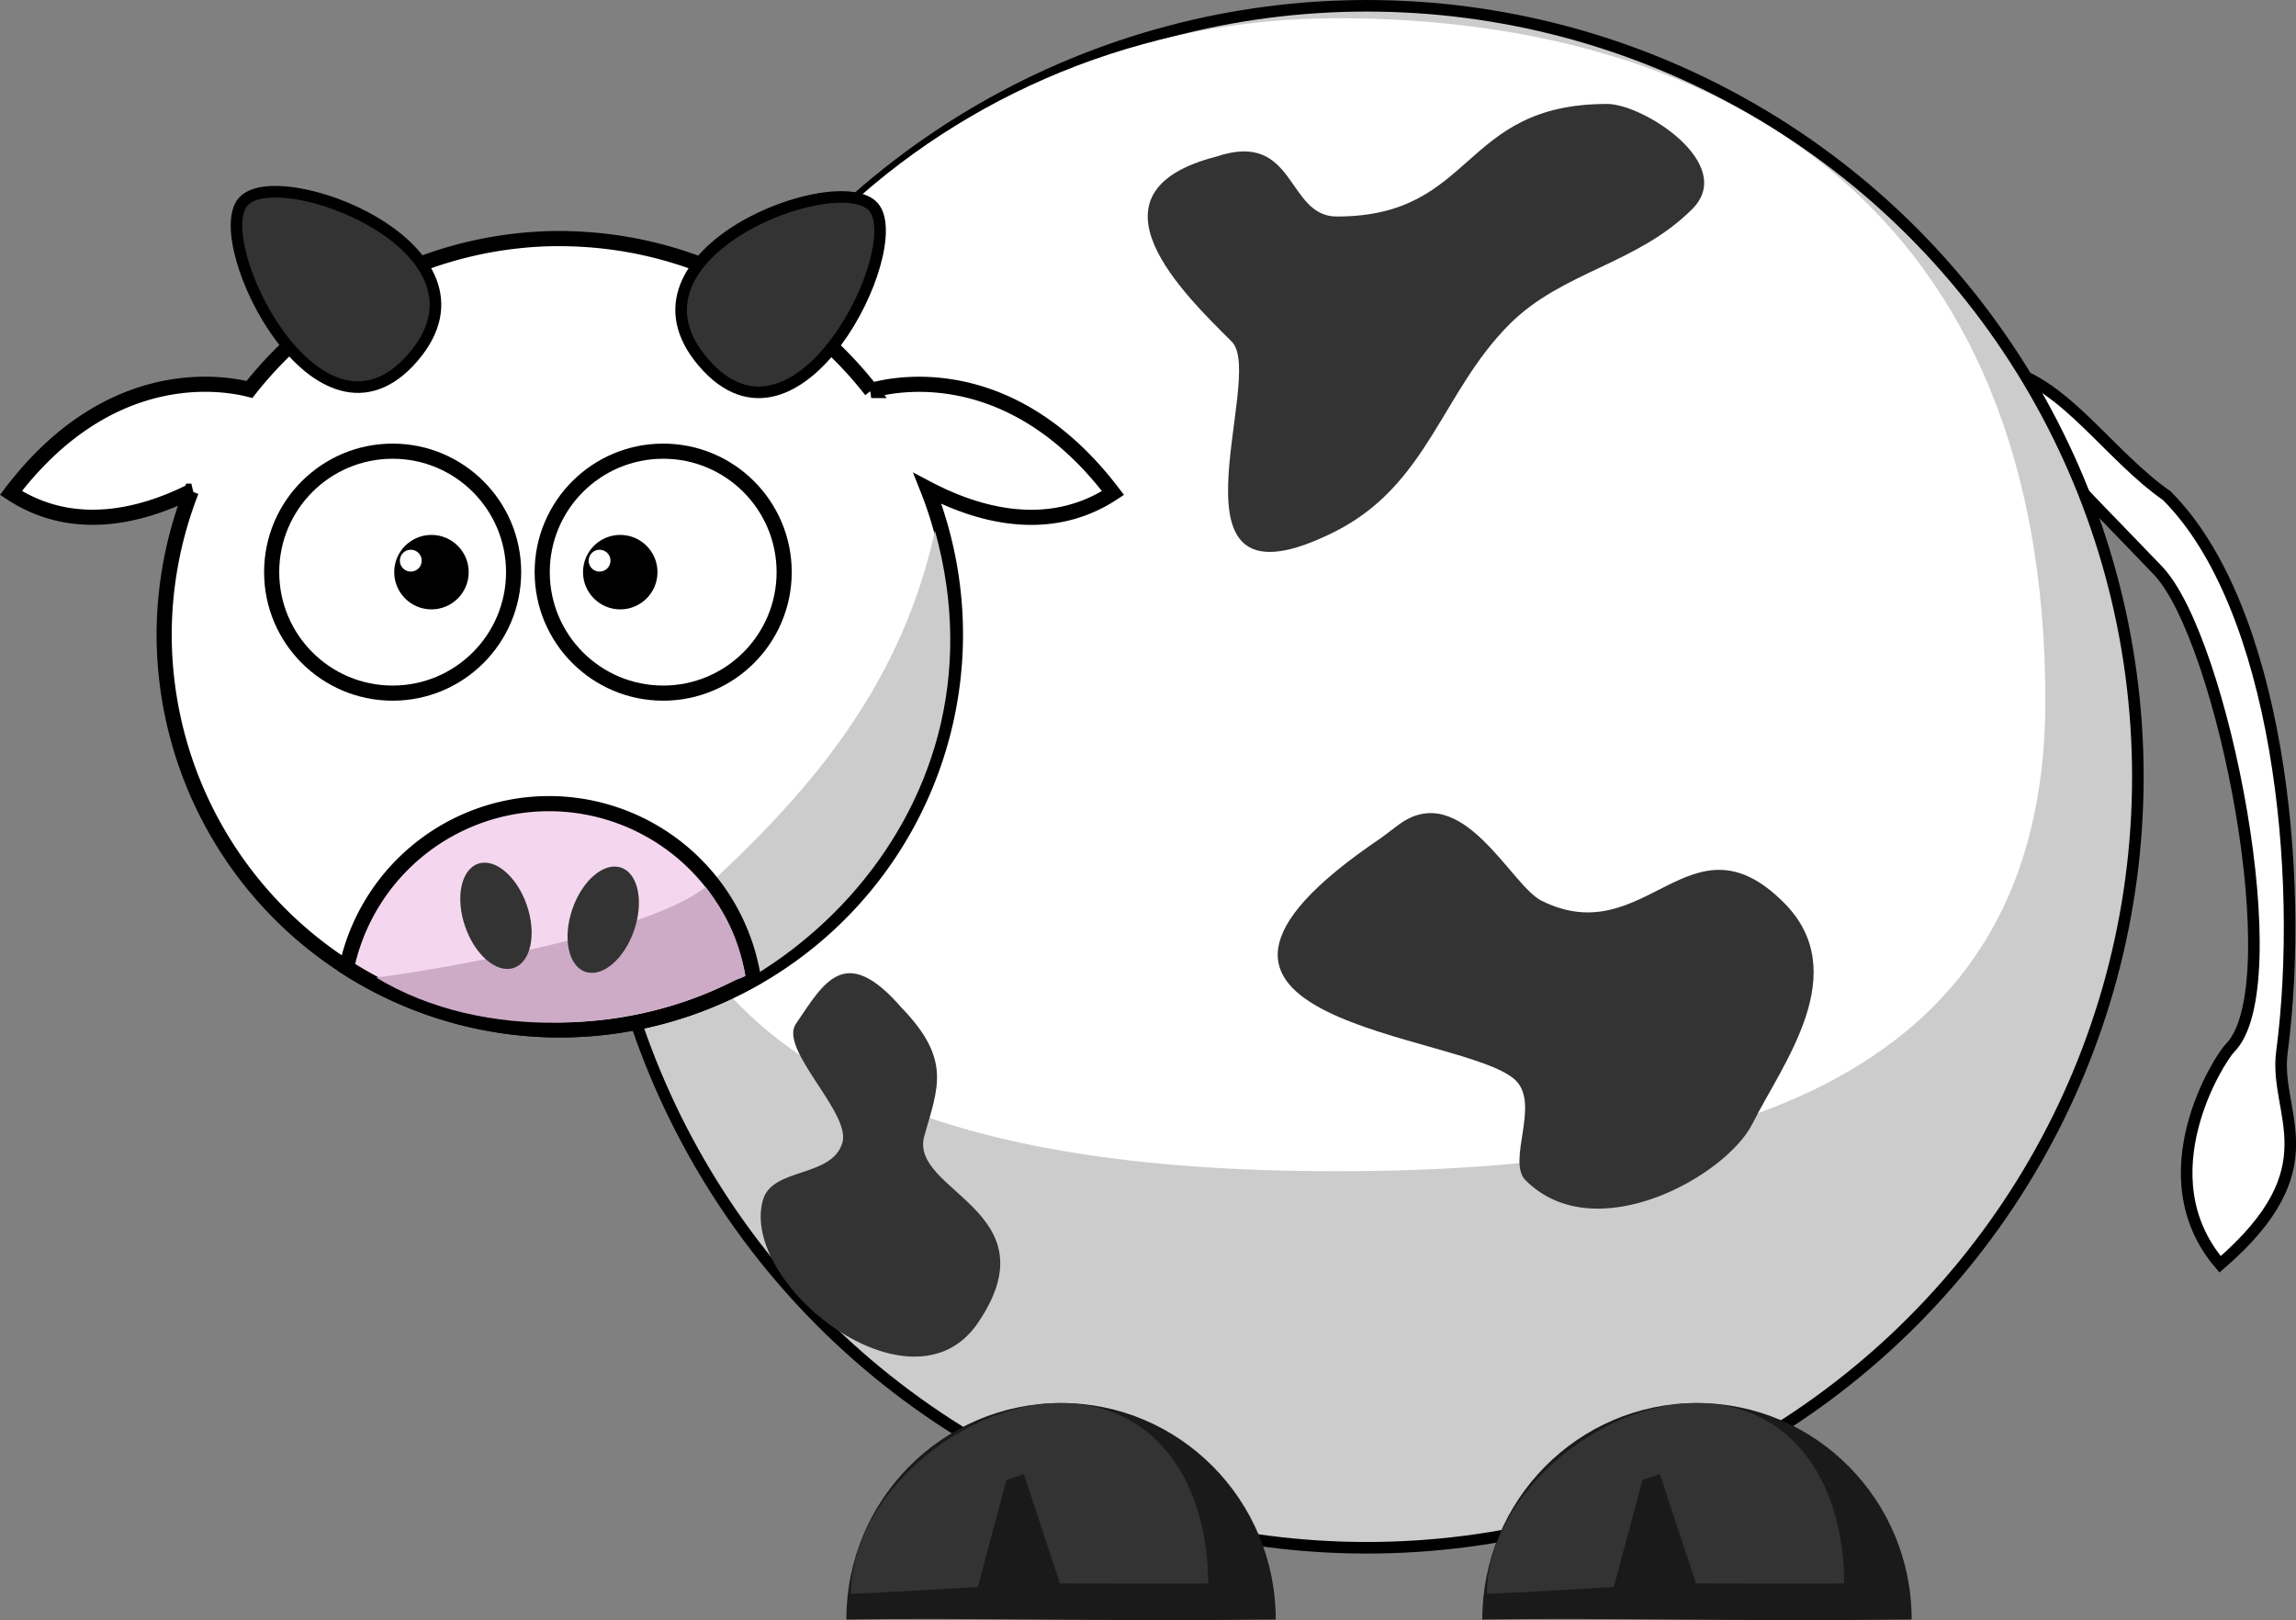 <?xml version="1.0" encoding="UTF-8" standalone="no"?>
<!-- Created with Inkscape (http://www.inkscape.org/) -->

<svg
   xmlns:dc="http://purl.org/dc/elements/1.1/"
   xmlns:cc="http://creativecommons.org/ns#"
   xmlns:rdf="http://www.w3.org/1999/02/22-rdf-syntax-ns#"
   xmlns:svg="http://www.w3.org/2000/svg"
   xmlns="http://www.w3.org/2000/svg"
   xmlns:sodipodi="http://sodipodi.sourceforge.net/DTD/sodipodi-0.dtd"
   xmlns:inkscape="http://www.inkscape.org/namespaces/inkscape"
   width="109.533"
   height="77.295"
   viewBox="0 0 28.981 20.451"
   version="1.1"
   id="svg8"
   inkscape:version="0.92.2 (unknown)"
   sodipodi:docname="cow2.svg">
  <rect x="0" y="0" width="28.981" height="20.451" fill="#808080" stroke="none"/>
  <defs
     id="defs2" />
  <sodipodi:namedview
     id="base"
     pagecolor="#ffffff"
     bordercolor="#666666"
     borderopacity="1.0"
     inkscape:pageopacity="0.0"
     inkscape:pageshadow="2"
     inkscape:zoom="2.2121094"
     inkscape:cx="-62.667928"
     inkscape:cy="57.1933"
     inkscape:document-units="px"
     inkscape:current-layer="layer1"
     showgrid="false"
     units="px"
     inkscape:window-width="1455"
     inkscape:window-height="972"
     inkscape:window-x="40"
     inkscape:window-y="52"
     inkscape:window-maximized="0"
     inkscape:snap-global="false"
     showguides="false" />
  <g
     inkscape:label="Layer 1"
     inkscape:groupmode="layer"
     id="layer1"
     transform="translate(-53.671,-177.679)">
    <rect
       style="fill:#ff00ff;fill-opacity:1;stroke:none;stroke-width:0.237;stroke-miterlimit:4;stroke-dasharray:none;stroke-opacity:1"
       id="rect5339"
       width="18.521"
       height="18.521"
       x="31.52"
       y="179.638" />
    <path
       style="fill:#ffffff;fill-rule:evenodd;stroke:#000000;stroke-width:0.146;stroke-linecap:butt;stroke-linejoin:miter;stroke-miterlimit:4;stroke-dasharray:none;stroke-opacity:1"
       d="m 79.009,182.352 c 0.742,0.197 1.295,1.083 2.012,1.584 1.402,1.402 1.748,4.783 1.453,7.026 -0.103,0.785 0.645,1.446 -0.78,2.676 -0.958,-1.119 -0.004,-2.601 0.124,-2.729 0.774,-0.774 -0.085,-5.163 -0.908,-6.028 -1.03,-1.082 -1.995,-1.959 -1.9,-2.528 z"
       id="path4644"
       inkscape:connector-curvature="0"
       sodipodi:nodetypes="ccsccsc" />
    <circle
       style="fill:#cccccc;fill-opacity:1;stroke:#000000;stroke-width:0.146;stroke-miterlimit:4;stroke-dasharray:none;stroke-opacity:1"
       id="path815"
       cx="70.924"
       cy="187.484"
       r="9.732" />
    <path
       style="fill:#1a1a1a;fill-opacity:1;stroke:none;stroke-width:0.151;stroke-miterlimit:4;stroke-dasharray:none;stroke-opacity:1"
       d="m 69.773,198.122 c -2.293,0.026 -3.942,-0.026 -5.419,0 0,-1.509 1.213,-2.733 2.71,-2.733 1.496,0 2.71,1.223 2.71,2.733 z"
       id="path4601"
       inkscape:connector-curvature="0"
       sodipodi:nodetypes="ccsc" />
    <path
       style="fill:#ffffff;fill-opacity:1;stroke:none;stroke-width:0.132;stroke-miterlimit:4;stroke-dasharray:none;stroke-opacity:1"
       d="m 79.488,186.524 c 0,4.758 -4.003,5.939 -8.94,5.939 -4.938,0 -8.94,-1.181 -8.94,-5.939 0,-4.758 4.003,-8.615 8.94,-8.615 4.938,0 8.94,2.455 8.94,8.615 z"
       id="circle4619"
       inkscape:connector-curvature="0"
       sodipodi:nodetypes="sssss" />
    <path
       style="fill:#ffffff;fill-opacity:1;stroke:#000000;stroke-width:0.191;stroke-miterlimit:4;stroke-dasharray:none;stroke-opacity:1"
       d="m 60.737,180.69 a 4.994,4.994 0 0 0 -3.917,1.905 c -0.349,-0.089 -1.771,-0.327 -3.011,1.306 0.836,0.55 1.744,0.246 2.277,-0.022 a 4.994,4.994 0 0 0 -0.343,1.806 4.994,4.994 0 0 0 4.994,4.994 4.994,4.994 0 0 0 4.994,-4.994 4.994,4.994 0 0 0 -0.353,-1.839 c 0.522,0.275 1.472,0.629 2.342,0.056 -1.303,-1.717 -2.805,-1.366 -3.052,-1.294 a 4.994,4.994 0 0 0 -3.931,-1.917 z"
       id="circle817"
       inkscape:connector-curvature="0" />
    <circle
       style="fill:#ffffff;fill-opacity:1;stroke:#000000;stroke-width:0.191;stroke-miterlimit:4;stroke-dasharray:none;stroke-opacity:1"
       id="circle819"
       cx="62.042"
       cy="184.901"
       r="1.527" />
    <circle
       cy="184.901"
       cx="58.627"
       id="circle821"
       style="fill:#ffffff;fill-opacity:1;stroke:#000000;stroke-width:0.191;stroke-miterlimit:4;stroke-dasharray:none;stroke-opacity:1"
       r="1.527" />
    <circle
       r="0.47"
       cy="184.901"
       cx="61.5"
       id="circle825"
       style="fill:#000000;fill-opacity:1;stroke:none;stroke-width:0.007;stroke-miterlimit:4;stroke-dasharray:none;stroke-opacity:1" />
    <circle
       style="fill:#ffffff;fill-opacity:1;stroke:none;stroke-width:0.002;stroke-miterlimit:4;stroke-dasharray:none;stroke-opacity:1"
       id="circle827"
       cx="61.239"
       cy="184.756"
       r="0.138" />
    <circle
       style="fill:#000000;fill-opacity:1;stroke:none;stroke-width:0.007;stroke-miterlimit:4;stroke-dasharray:none;stroke-opacity:1"
       id="circle829"
       cx="59.117"
       cy="184.901"
       r="0.47" />
    <circle
       cy="184.756"
       cx="58.856"
       id="circle831"
       style="fill:#ffffff;fill-opacity:1;stroke:none;stroke-width:0.002;stroke-miterlimit:4;stroke-dasharray:none;stroke-opacity:1"
       r="0.138" />
    <path
       style="fill:#cccccc;fill-opacity:1;stroke:none;stroke-width:0.146;stroke-miterlimit:4;stroke-dasharray:none;stroke-opacity:1"
       d="m 65.472,184.378 c 1.028,3.683 -2.238,6.514 -4.968,6.327 2.019,-1.829 4.32,-3.361 4.968,-6.327 z"
       id="path4630"
       inkscape:connector-curvature="0"
       sodipodi:nodetypes="ccc" />
    <path
       style="fill:#f4d7ee;fill-opacity:1;stroke:#000000;stroke-width:0.191;stroke-miterlimit:4;stroke-dasharray:none;stroke-opacity:1"
       d="m 60.601,187.823 a 2.614,2.614 0 0 0 -2.555,2.068 4.994,4.994 0 0 0 2.691,0.788 4.994,4.994 0 0 0 2.445,-0.643 2.614,2.614 0 0 0 -2.581,-2.213 z"
       id="path4574"
       inkscape:connector-curvature="0" />
    <path
       style="fill:#333333;fill-opacity:1;stroke:#000000;stroke-width:0.146;stroke-miterlimit:4;stroke-dasharray:none;stroke-opacity:1"
       d="m 58.885,182.189 c -1.187,1.38 -2.579,-1.44 -2.149,-1.959 0.43,-0.519 3.336,0.579 2.149,1.959 z"
       id="path4612"
       inkscape:connector-curvature="0"
       sodipodi:nodetypes="zzz" />
    <path
       sodipodi:nodetypes="zzz"
       inkscape:connector-curvature="0"
       id="path4617"
       d="m 62.551,182.255 c 1.187,1.38 2.579,-1.44 2.149,-1.959 -0.43,-0.519 -3.336,0.579 -2.149,1.959 z"
       style="fill:#333333;fill-opacity:1;stroke:#000000;stroke-width:0.146;stroke-miterlimit:4;stroke-dasharray:none;stroke-opacity:1" />
    <path
       style="fill:#333333;fill-rule:evenodd;stroke:none;stroke-width:0.039px;stroke-linecap:butt;stroke-linejoin:miter;stroke-opacity:1"
       d="m 71.101,188.258 c -3.497,2.358 1.089,2.446 1.704,3.061 0.307,0.307 -0.118,1.017 0.123,1.259 0.877,0.877 2.533,-0.054 2.864,-0.716 0.379,-0.757 1.279,-1.906 0.395,-2.79 -1.189,-1.189 -1.74,0.636 -3.061,-0.025 -0.385,-0.192 -0.999,-1.537 -1.794,-0.963 z"
       id="path4608"
       inkscape:connector-curvature="0"
       sodipodi:nodetypes="ccscsccc" />
    <path
       style="fill:#333333;fill-rule:evenodd;stroke:none;stroke-width:0.049px;stroke-linecap:butt;stroke-linejoin:miter;stroke-opacity:1"
       d="m 69.029,179.654 c -1.762,0.452 -0.402,1.746 0.19,2.338 0.446,0.446 -1,3.548 1.295,2.401 1.182,-0.591 1.352,-1.762 2.211,-2.622 0.668,-0.668 1.607,-0.754 2.306,-1.453 0.567,-0.567 -0.616,-1.327 -1.074,-1.327 -1.859,0 -1.657,1.421 -3.412,1.421 -0.641,0 -0.511,-1.093 -1.516,-0.758 z"
       id="path4610"
       inkscape:connector-curvature="0" />
    <path
       sodipodi:nodetypes="ccccccsccc"
       inkscape:connector-curvature="0"
       id="path4624"
       d="m 68.92,197.668 c -0.238,0.003 -1.869,-6.8e-4 -1.869,-6.8e-4 l -0.457,-1.381 -0.218,0.073 -0.363,1.351 c 0,0 -1.294,0.081 -1.601,0.086 0,-1.226 1.395,-2.407 2.64,-2.407 1.245,0 1.869,1.052 1.869,2.279 z"
       style="fill:#333333;fill-opacity:1;stroke:none;stroke-width:0.124;stroke-miterlimit:4;stroke-dasharray:none;stroke-opacity:1" />
    <path
       sodipodi:nodetypes="ccsc"
       inkscape:connector-curvature="0"
       id="path4626"
       d="m 77.8,198.122 c -2.293,0.026 -3.942,-0.026 -5.419,0 0,-1.509 1.213,-2.733 2.71,-2.733 1.496,0 2.71,1.223 2.71,2.733 z"
       style="fill:#1a1a1a;fill-opacity:1;stroke:none;stroke-width:0.151;stroke-miterlimit:4;stroke-dasharray:none;stroke-opacity:1" />
    <path
       style="fill:#333333;fill-opacity:1;stroke:none;stroke-width:0.124;stroke-miterlimit:4;stroke-dasharray:none;stroke-opacity:1"
       d="m 76.948,197.668 c -0.238,0.003 -1.869,-6.8e-4 -1.869,-6.8e-4 l -0.457,-1.381 -0.218,0.073 -0.363,1.351 c 0,0 -1.294,0.081 -1.601,0.086 0,-1.226 1.395,-2.407 2.64,-2.407 1.245,0 1.869,1.052 1.869,2.279 z"
       id="path4628"
       inkscape:connector-curvature="0"
       sodipodi:nodetypes="ccccccsccc" />
    <path
       style="fill:#cdabc6;fill-opacity:1;stroke:none;stroke-width:0.146;stroke-miterlimit:4;stroke-dasharray:none;stroke-opacity:1"
       d="m 62.579,188.876 c -0.703,0.557 -3.126,1.007 -4.159,1.143 1.373,0.831 3.286,0.667 4.465,0.061 0.064,-0.036 0.133,-0.044 0.196,-0.082 -0.093,-0.506 -0.264,-0.803 -0.501,-1.122 z"
       id="path4633"
       inkscape:connector-curvature="0"
       sodipodi:nodetypes="ccccc" />
    <ellipse
       style="fill:#333333;fill-opacity:1;stroke:none;stroke-width:0.191;stroke-miterlimit:4;stroke-dasharray:none;stroke-opacity:1"
       id="path4547"
       cx="-4.809"
       cy="198.444"
       rx="0.412"
       ry="0.695"
       transform="rotate(-18.961)" />
    <ellipse
       transform="matrix(-0.946,-0.325,-0.325,0.946,0,0)"
       ry="0.695"
       rx="0.412"
       cy="159.063"
       cx="-119.43"
       id="ellipse4551"
       style="fill:#333333;fill-opacity:1;stroke:none;stroke-width:0.191;stroke-miterlimit:4;stroke-dasharray:none;stroke-opacity:1" />
    <path
       style="fill:#333333;fill-opacity:1;fill-rule:evenodd;stroke:none;stroke-width:0.028px;stroke-linecap:butt;stroke-linejoin:miter;stroke-opacity:1"
       d="m 65.061,190.411 c -0.724,-0.841 -0.987,-0.333 -1.344,0.192 -0.218,0.32 0.694,1.121 0.588,1.496 -0.127,0.451 -0.886,0.31 -1.004,0.727 -0.3,1.064 1.879,2.781 2.714,1.551 0.965,-1.419 -0.876,-1.655 -0.677,-2.359 0.171,-0.606 0.346,-0.96 -0.277,-1.608 z"
       id="path4640"
       inkscape:connector-curvature="0"
       sodipodi:nodetypes="ccscssc" />
  </g>
</svg>
